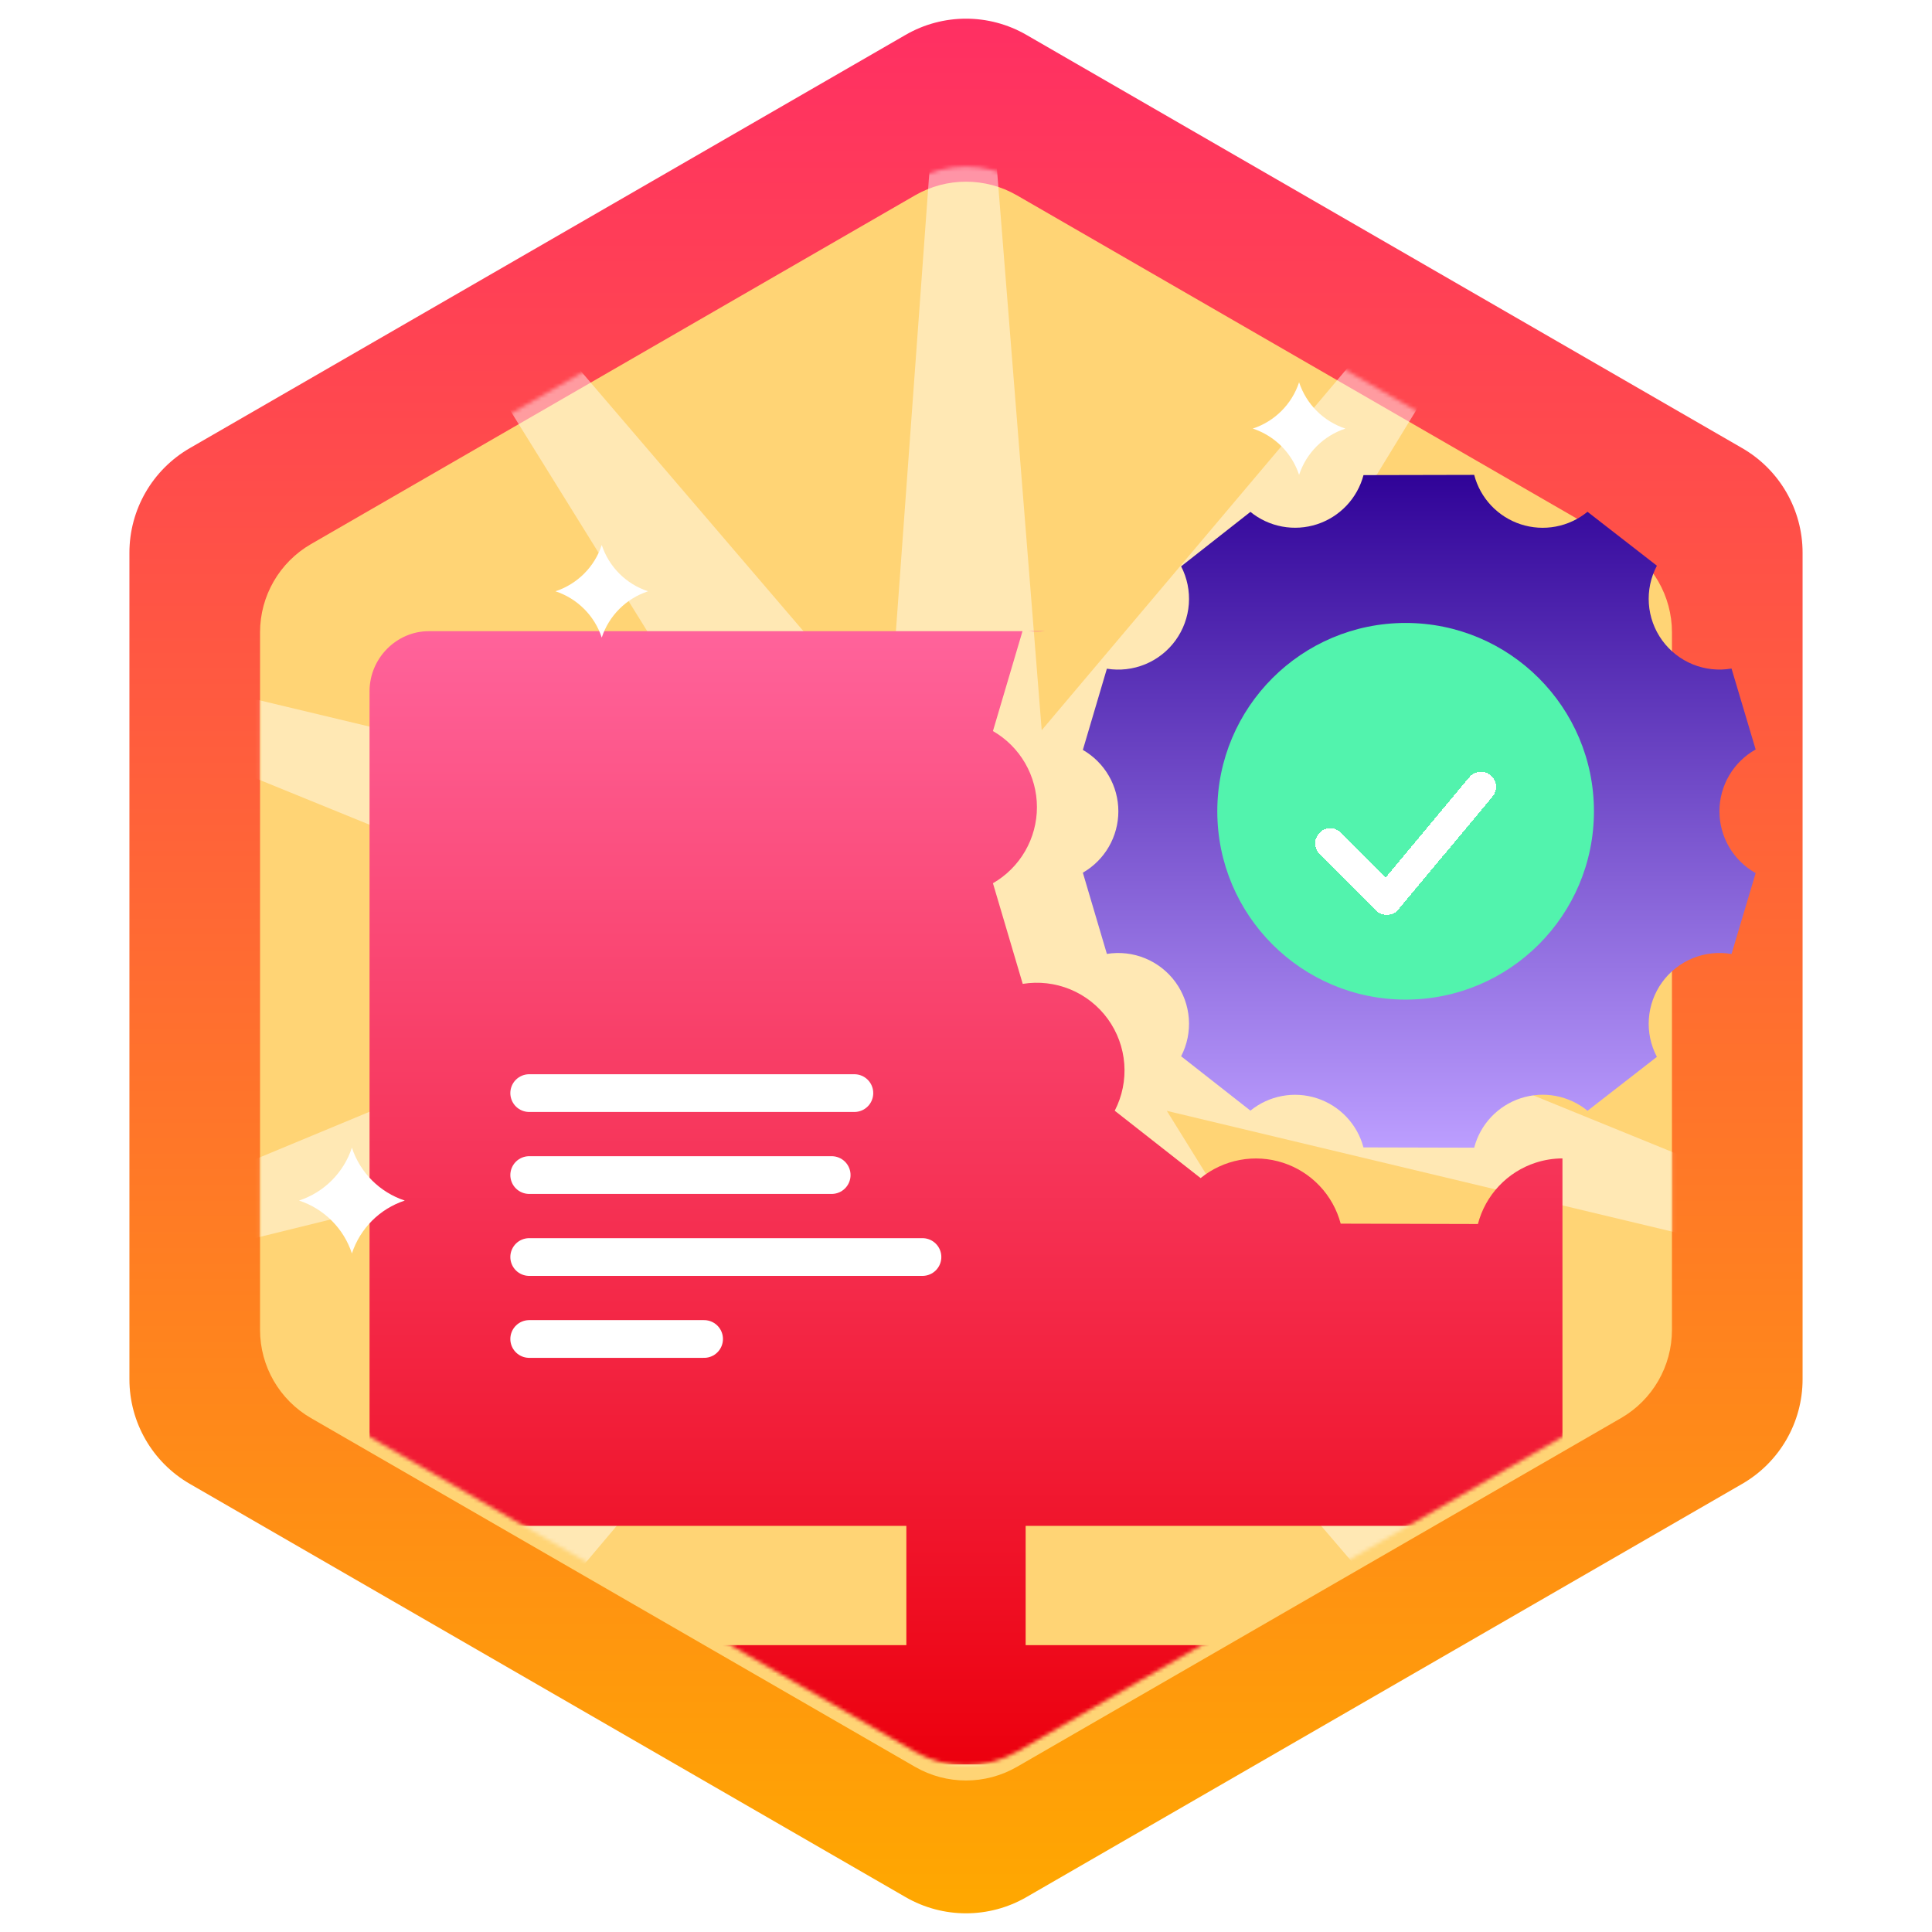 <svg width="512" height="512" viewBox="0 0 512 512" fill="none" xmlns="http://www.w3.org/2000/svg">
<path d="M240 9.237C249.9 3.521 262.099 3.521 272 9.237L461.702 118.762C471.603 124.478 477.702 135.042 477.702 146.475L477.702 365.525C477.702 376.957 471.603 387.521 461.702 393.237L272 502.762C262.099 508.478 249.9 508.478 240 502.762L50.297 393.237C40.396 387.521 34.297 376.957 34.297 365.524L34.297 146.475C34.297 135.042 40.396 124.478 50.297 118.762L240 9.237Z" fill="url(#paint0_linear_261_146)"/>
<g filter="url(#filter0_d_261_146)">
<path d="M242.498 47.766C250.853 42.943 261.147 42.943 269.501 47.766L429.584 140.19C437.939 145.014 443.085 153.928 443.085 163.576V348.423C443.085 358.07 437.939 366.984 429.584 371.808L269.501 464.232C261.147 469.055 250.853 469.055 242.498 464.232L82.416 371.808C74.061 366.984 68.914 358.07 68.914 348.423V163.576C68.914 153.928 74.061 145.014 82.416 140.19L242.498 47.766Z" fill="url(#paint1_linear_261_146)"/>
</g>
<mask id="mask0_261_146" style="mask-type:alpha" maskUnits="userSpaceOnUse" x="68" y="44" width="376" height="424">
<path d="M242.498 47.766C250.853 42.943 261.147 42.943 269.501 47.766L429.584 140.19C437.939 145.013 443.085 153.928 443.085 163.575V348.422C443.085 358.07 437.939 366.984 429.584 371.808L269.501 464.232C261.147 469.055 250.853 469.055 242.498 464.232L82.416 371.808C74.061 366.984 68.914 358.07 68.914 348.422V163.575C68.914 153.928 74.061 145.013 82.416 140.19L242.498 47.766Z" fill="url(#paint2_linear_261_146)"/>
</mask>
<g mask="url(#mask0_261_146)">
<path d="M447.953 -10.121L308.958 217.243L567.714 153.531L321.624 255.773L568.411 356.322L309.223 294.389L449.777 520.793L276.493 318.342L257.126 584.121L235.934 318.481L64.045 522.118L203.04 294.754L-55.716 358.466L190.375 256.224L-56.412 155.675L202.775 217.608L62.222 -8.796L235.506 193.656L254.872 -72.124L276.064 193.516L447.953 -10.121Z" fill="white" fill-opacity="0.46"/>
<path fill-rule="evenodd" clip-rule="evenodd" d="M272.652 167.271H276.87C275.471 167.399 274.059 167.4 272.652 167.271ZM270.971 167.271L263.14 193.739C266.684 195.779 269.628 198.717 271.674 202.257C273.721 205.796 274.799 209.813 274.799 213.902C274.799 217.991 273.721 222.008 271.674 225.548C269.628 229.087 266.684 232.025 263.14 234.065L271.032 260.738C275.282 260.047 279.642 260.551 283.623 262.192C287.604 263.834 291.052 266.549 293.58 270.035C296.109 273.521 297.62 277.641 297.944 281.935C298.268 286.23 297.393 290.53 295.416 294.356L318.175 312.206C321.188 309.76 324.766 308.107 328.581 307.398C332.397 306.689 336.329 306.946 340.02 308.146C343.711 309.347 347.042 311.452 349.711 314.27C352.379 317.088 354.299 320.53 355.297 324.28L391.661 324.375C392.644 320.601 394.561 317.135 397.234 314.297C399.908 311.458 403.253 309.337 406.961 308.13C409.265 307.38 411.662 306.998 414.067 306.988V388.454C414.067 397.242 406.875 404.371 398.387 404.371H271.807V435.984H335.034V467.598H176.967V435.984H240.194V404.371H113.614C111.539 404.359 109.486 403.937 107.574 403.129C105.661 402.322 103.927 401.146 102.471 399.667C101.014 398.188 99.863 396.437 99.085 394.512C98.306 392.588 97.915 390.529 97.934 388.454V183.189C97.934 174.4 105.126 167.271 113.614 167.271H270.971Z" fill="url(#paint3_linear_261_146)"/>
</g>
<path d="M465.266 198.619C462.355 200.249 459.931 202.626 458.244 205.505C456.557 208.384 455.668 211.66 455.668 214.997C455.668 218.333 456.557 221.61 458.244 224.489C459.931 227.367 462.355 229.744 465.266 231.375L458.873 252.822C455.418 252.225 451.865 252.608 448.616 253.928C445.368 255.248 442.555 257.451 440.496 260.289C438.436 263.127 437.213 266.485 436.966 269.982C436.718 273.48 437.455 276.976 439.094 280.076L420.717 294.365C418.283 292.371 415.386 291.021 412.294 290.439C409.201 289.858 406.012 290.064 403.02 291.038C400.027 292.012 397.328 293.723 395.171 296.014C393.013 298.305 391.467 301.101 390.673 304.146L361.33 304.07C360.526 301.044 358.976 298.267 356.823 295.993C354.67 293.719 351.981 292.02 349.003 291.051C346.025 290.083 342.852 289.875 339.773 290.447C336.694 291.019 333.807 292.353 331.376 294.327L313.011 279.923C314.606 276.836 315.312 273.366 315.051 269.901C314.789 266.436 313.57 263.111 311.53 260.298C309.489 257.485 306.708 255.294 303.495 253.97C300.282 252.645 296.765 252.239 293.335 252.796L286.967 231.273C289.826 229.627 292.202 227.257 293.853 224.4C295.505 221.544 296.375 218.303 296.375 215.003C296.375 211.704 295.505 208.463 293.853 205.606C292.202 202.75 289.826 200.379 286.967 198.733L293.335 177.21C296.765 177.768 300.282 177.361 303.495 176.037C306.708 174.712 309.489 172.521 311.53 169.708C313.57 166.895 314.789 163.571 315.051 160.106C315.312 156.64 314.606 153.171 313.011 150.083L331.376 135.654C333.807 137.631 336.695 138.967 339.776 139.541C342.856 140.115 346.031 139.908 349.011 138.939C351.991 137.97 354.681 136.27 356.835 133.994C358.99 131.719 360.539 128.94 361.343 125.911L390.673 125.847C391.468 128.89 393.014 131.684 395.171 133.973C397.327 136.262 400.025 137.972 403.015 138.946C406.005 139.92 409.192 140.127 412.283 139.547C415.374 138.967 418.27 137.62 420.704 135.628L439.094 149.918C437.455 153.017 436.718 156.514 436.966 160.011C437.213 163.509 438.436 166.867 440.496 169.704C442.555 172.542 445.368 174.746 448.616 176.066C451.865 177.386 455.418 177.769 458.873 177.172L465.266 198.619ZM376.116 253.204C381.134 253.204 386.102 252.216 390.738 250.295C395.373 248.375 399.585 245.561 403.133 242.013C406.681 238.465 409.495 234.253 411.415 229.618C413.335 224.983 414.323 220.014 414.323 214.997C414.323 209.979 413.335 205.011 411.415 200.376C409.495 195.74 406.681 191.528 403.133 187.98C399.585 184.433 395.373 181.618 390.738 179.698C386.102 177.778 381.134 176.79 376.116 176.79C365.983 176.79 356.265 180.815 349.1 187.98C341.935 195.146 337.909 204.864 337.909 214.997C337.909 225.13 341.935 234.848 349.1 242.013C356.265 249.178 365.983 253.204 376.116 253.204Z" fill="url(#paint4_linear_261_146)"/>
<path d="M93.259 304.146C95.44 310.778 100.641 315.979 107.272 318.16C100.641 320.341 95.44 325.542 93.259 332.173C91.078 325.542 85.876 320.341 79.245 318.16C85.876 315.979 91.078 310.778 93.259 304.146Z" fill="white"/>
<path d="M344.273 101.309C346.183 107.115 350.737 111.669 356.543 113.578C350.737 115.488 346.183 120.042 344.273 125.848C342.364 120.042 337.81 115.488 332.004 113.578C337.81 111.669 342.364 107.115 344.273 101.309Z" fill="white"/>
<path d="M159.469 144.427C161.378 150.234 165.932 154.787 171.738 156.697C165.932 158.606 161.378 163.16 159.469 168.966C157.559 163.16 153.005 158.606 147.199 156.697C153.005 154.787 157.559 150.234 159.469 144.427Z" fill="white"/>
<line x1="140.245" y1="289.683" x2="226.418" y2="289.683" stroke="white" stroke-width="10" stroke-linecap="round"/>
<line x1="140.245" y1="311.404" x2="220.403" y2="311.404" stroke="white" stroke-width="10" stroke-linecap="round"/>
<line x1="140.245" y1="333.125" x2="244.462" y2="333.125" stroke="white" stroke-width="10" stroke-linecap="round"/>
<line x1="140.245" y1="354.845" x2="186.59" y2="354.845" stroke="white" stroke-width="10" stroke-linecap="round"/>
<g filter="url(#filter1_di_261_146)">
<path d="M376.504 264.904C404.067 264.904 426.412 242.56 426.412 214.996C426.412 187.433 404.067 165.089 376.504 165.089C348.94 165.089 326.596 187.433 326.596 214.996C326.596 242.56 348.94 264.904 376.504 264.904Z" fill="#52F3AD"/>
<g filter="url(#filter2_di_261_146)">
<path d="M356.544 217.492L371.516 232.464L396.47 202.52" stroke="white" stroke-width="8" stroke-linecap="round" stroke-linejoin="round" shape-rendering="crispEdges"/>
</g>
</g>
<defs>
<filter id="filter0_d_261_146" x="59.914" y="39.149" width="392.171" height="441.701" filterUnits="userSpaceOnUse" color-interpolation-filters="sRGB">
<feFlood flood-opacity="0" result="BackgroundImageFix"/>
<feColorMatrix in="SourceAlpha" type="matrix" values="0 0 0 0 0 0 0 0 0 0 0 0 0 0 0 0 0 0 127 0" result="hardAlpha"/>
<feOffset dy="4"/>
<feGaussianBlur stdDeviation="4.5"/>
<feComposite in2="hardAlpha" operator="out"/>
<feColorMatrix type="matrix" values="0 0 0 0 0 0 0 0 0 0 0 0 0 0 0 0 0 0 0.25 0"/>
<feBlend mode="normal" in2="BackgroundImageFix" result="effect1_dropShadow_261_146"/>
<feBlend mode="normal" in="SourceGraphic" in2="effect1_dropShadow_261_146" result="shape"/>
</filter>
<filter id="filter1_di_261_146" x="303.596" y="146.089" width="145.815" height="145.816" filterUnits="userSpaceOnUse" color-interpolation-filters="sRGB">
<feFlood flood-opacity="0" result="BackgroundImageFix"/>
<feColorMatrix in="SourceAlpha" type="matrix" values="0 0 0 0 0 0 0 0 0 0 0 0 0 0 0 0 0 0 127 0" result="hardAlpha"/>
<feOffset dy="4"/>
<feGaussianBlur stdDeviation="11.5"/>
<feComposite in2="hardAlpha" operator="out"/>
<feColorMatrix type="matrix" values="0 0 0 0 0 0 0 0 0 0 0 0 0 0 0 0 0 0 0.25 0"/>
<feBlend mode="normal" in2="BackgroundImageFix" result="effect1_dropShadow_261_146"/>
<feBlend mode="normal" in="SourceGraphic" in2="effect1_dropShadow_261_146" result="shape"/>
<feColorMatrix in="SourceAlpha" type="matrix" values="0 0 0 0 0 0 0 0 0 0 0 0 0 0 0 0 0 0 127 0" result="hardAlpha"/>
<feOffset dx="-4" dy="-4"/>
<feGaussianBlur stdDeviation="4.5"/>
<feComposite in2="hardAlpha" operator="arithmetic" k2="-1" k3="1"/>
<feColorMatrix type="matrix" values="0 0 0 0 0 0 0 0 0 0.254 0 0 0 0 0.144 0 0 0 0.48 0"/>
<feBlend mode="normal" in2="shape" result="effect2_innerShadow_261_146"/>
</filter>
<filter id="filter2_di_261_146" x="340.544" y="190.519" width="71.927" height="61.945" filterUnits="userSpaceOnUse" color-interpolation-filters="sRGB">
<feFlood flood-opacity="0" result="BackgroundImageFix"/>
<feColorMatrix in="SourceAlpha" type="matrix" values="0 0 0 0 0 0 0 0 0 0 0 0 0 0 0 0 0 0 127 0" result="hardAlpha"/>
<feOffset dy="4"/>
<feGaussianBlur stdDeviation="6"/>
<feComposite in2="hardAlpha" operator="out"/>
<feColorMatrix type="matrix" values="0 0 0 0 0 0 0 0 0 0 0 0 0 0 0 0 0 0 0.25 0"/>
<feBlend mode="normal" in2="BackgroundImageFix" result="effect1_dropShadow_261_146"/>
<feBlend mode="normal" in="SourceGraphic" in2="effect1_dropShadow_261_146" result="shape"/>
<feColorMatrix in="SourceAlpha" type="matrix" values="0 0 0 0 0 0 0 0 0 0 0 0 0 0 0 0 0 0 127 0" result="hardAlpha"/>
<feOffset dy="2"/>
<feGaussianBlur stdDeviation="2"/>
<feComposite in2="hardAlpha" operator="arithmetic" k2="-1" k3="1"/>
<feColorMatrix type="matrix" values="0 0 0 0 0 0 0 0 0 0 0 0 0 0 0 0 0 0 0.25 0"/>
<feBlend mode="normal" in2="shape" result="effect2_innerShadow_261_146"/>
</filter>
<linearGradient id="paint0_linear_261_146" x1="256" y1="4.95" x2="256" y2="507.049" gradientUnits="userSpaceOnUse">
<stop stop-color="#FF2F63"/>
<stop offset="1" stop-color="#FFA800"/>
</linearGradient>
<linearGradient id="paint1_linear_261_146" x1="256" y1="44.149" x2="256" y2="467.849" gradientUnits="userSpaceOnUse">
<stop stop-color="#FFD475"/>
<stop offset="1" stop-color="#FFD475"/>
</linearGradient>
<linearGradient id="paint2_linear_261_146" x1="256" y1="44.148" x2="256" y2="467.849" gradientUnits="userSpaceOnUse">
<stop stop-color="#52F3AD"/>
<stop offset="1" stop-color="#CCFAFF"/>
</linearGradient>
<linearGradient id="paint3_linear_261_146" x1="256" y1="167.271" x2="256" y2="467.598" gradientUnits="userSpaceOnUse">
<stop stop-color="#FF639B"/>
<stop offset="1" stop-color="#EC000E"/>
</linearGradient>
<linearGradient id="paint4_linear_261_146" x1="376.116" y1="125.847" x2="376.116" y2="304.146" gradientUnits="userSpaceOnUse">
<stop stop-color="#300398"/>
<stop offset="1" stop-color="#BC9EFF"/>
</linearGradient>
</defs>
</svg>
